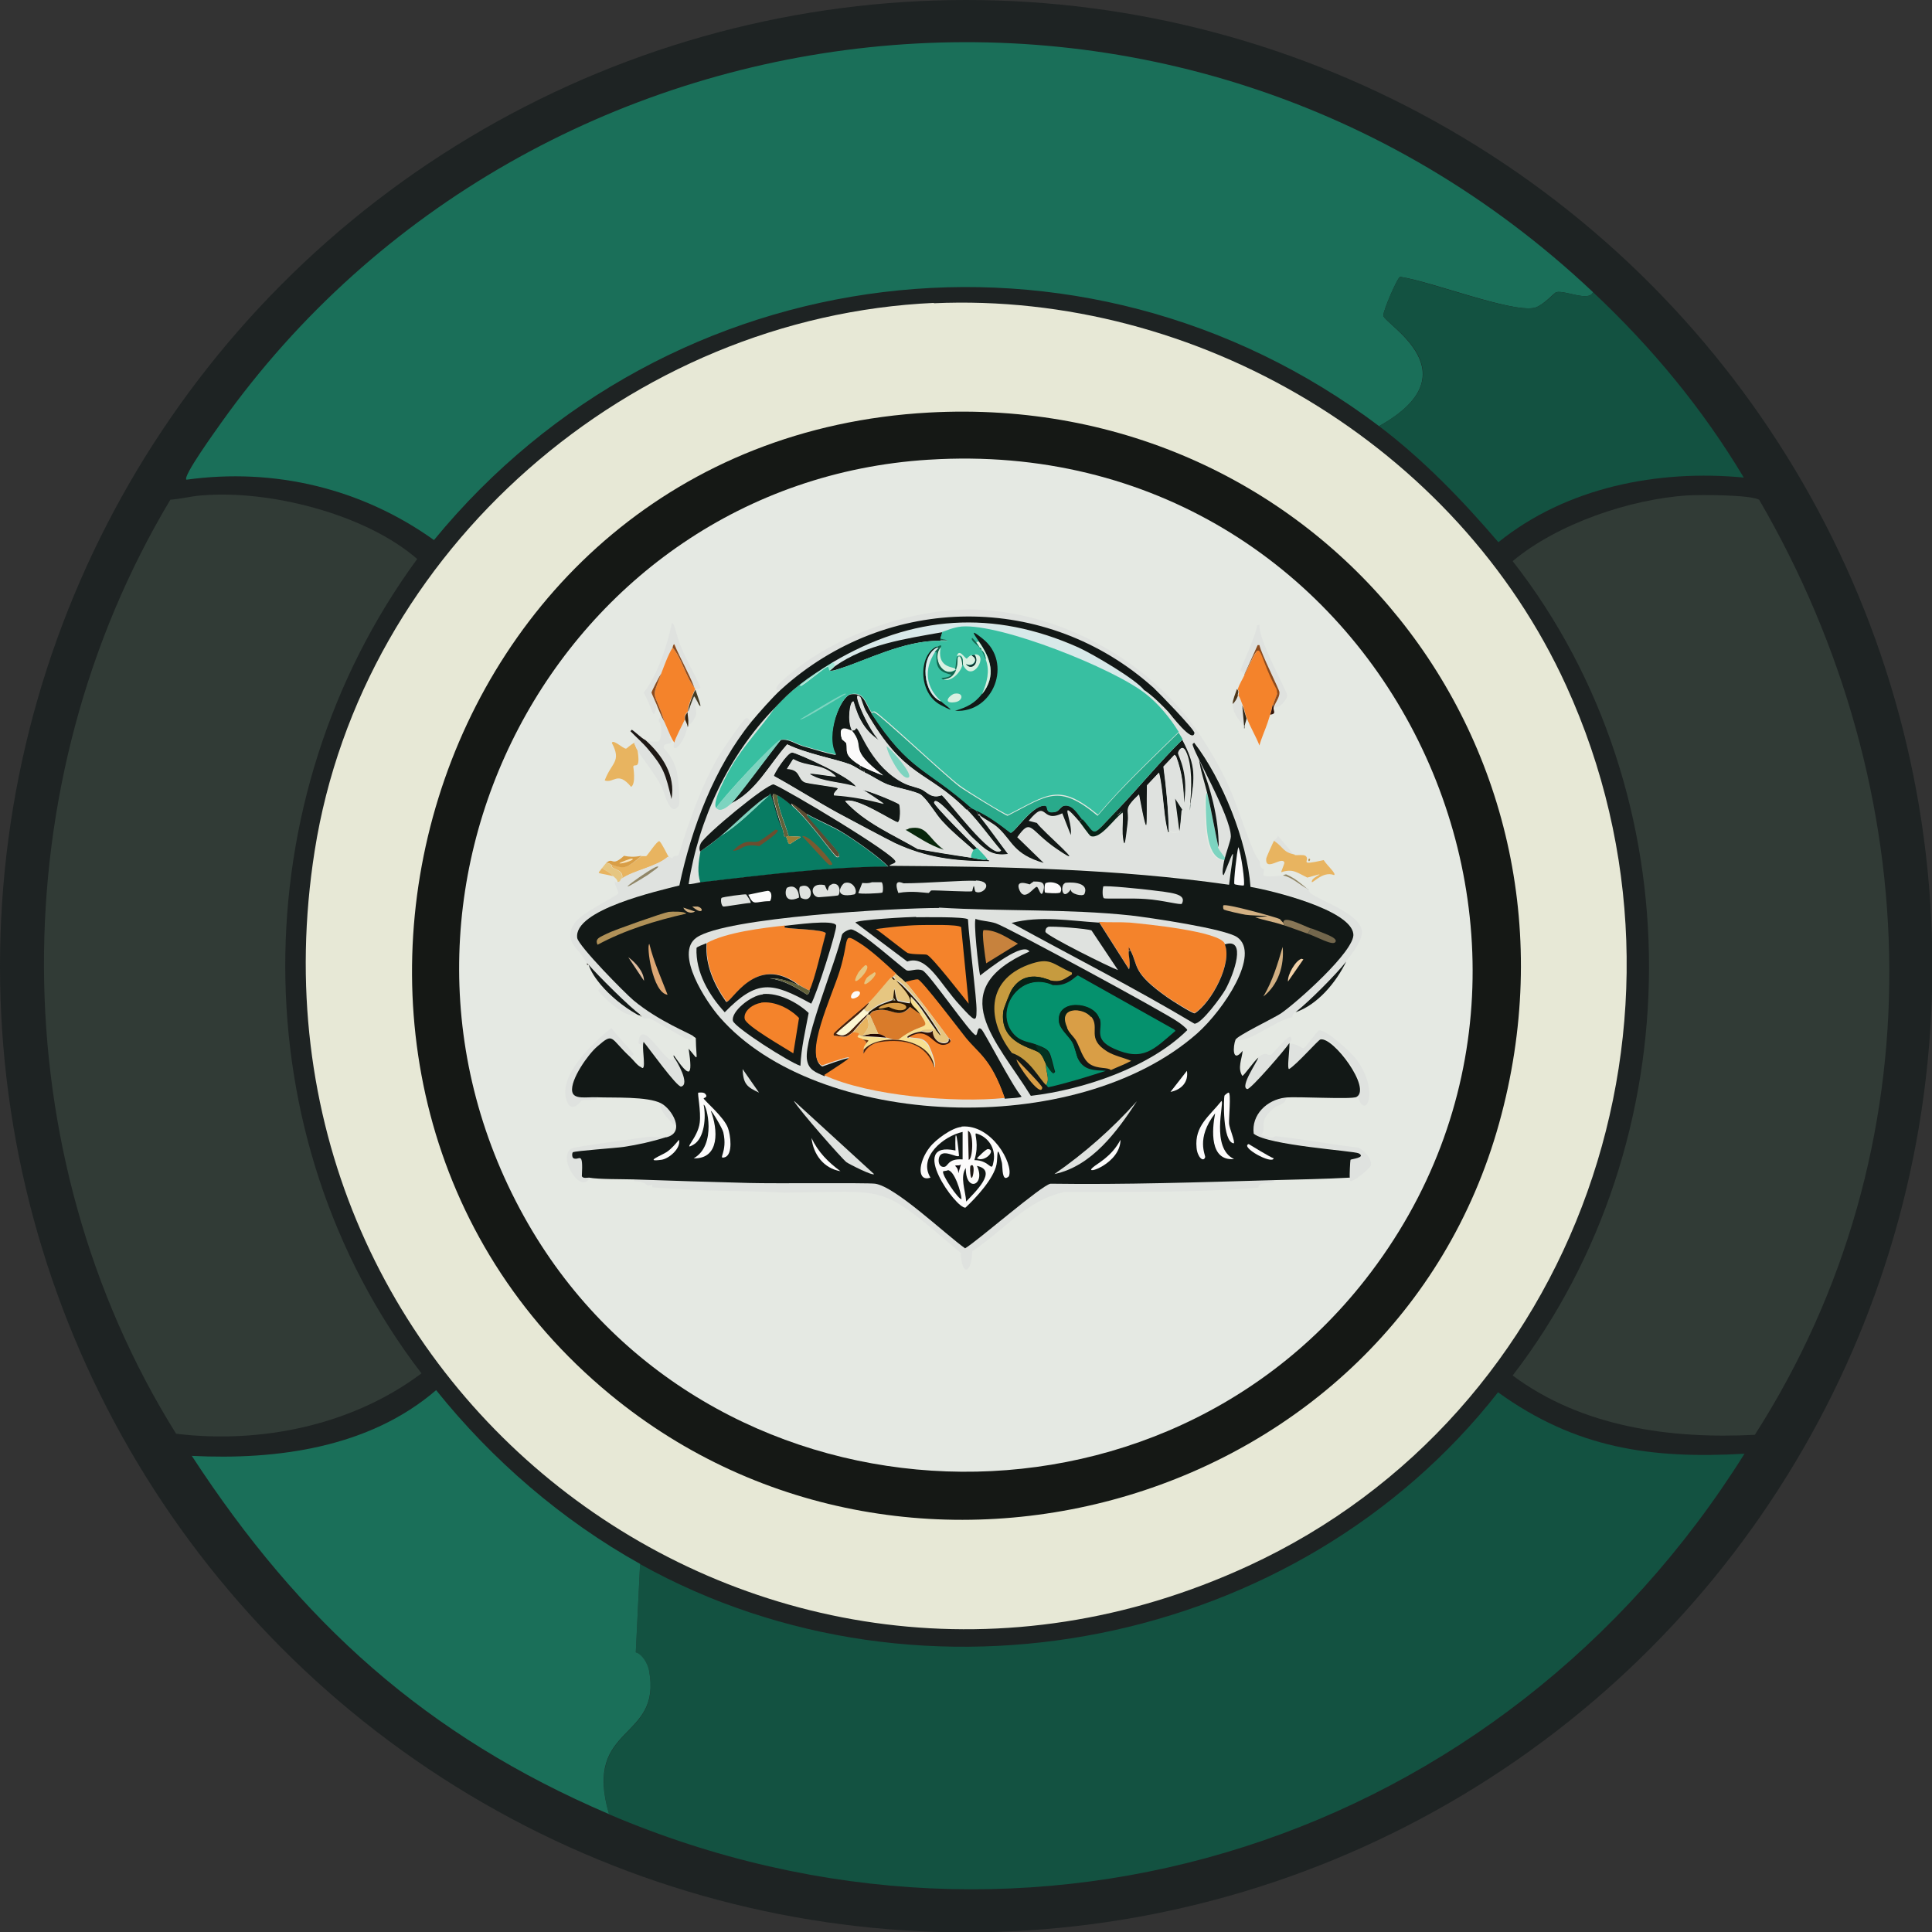 <?xml version="1.0" encoding="UTF-8"?>
<svg id="Layer_2" data-name="Layer 2" xmlns="http://www.w3.org/2000/svg" viewBox="0 0 54.09 54.09">
  <rect x="0" y="0" width="54.09" height="54.09" fill="#333333" stroke="none"/>
  <g id="Layer_1-2" data-name="Layer 1">
    <g>
      <circle cx="27.05" cy="27.05" r="27.05" fill="#1e2323" stroke-width="0"/>
      <g>
        <path d="M44.6,8.18c-.11.28-.78-.06-1.03,0-.04,0-.38.39-.62.44-.66.13-2.87-.74-3.75-.87-.08.02-.49.98-.47,1.09.05.25,2.53,1.61-.12,3.09-8.3-6.26-19.9-4.81-26.46,3.19-2.03-1.45-4.47-2.03-6.93-1.69-.12-.08.83-1.39.97-1.59C14.9-.41,33.03-2.73,44.6,8.18Z" fill="#1a6f59" stroke-width="0"/>
        <path d="M5.65,13.87c1.87-.16,4.57.51,6.03,1.78-4.92,6.71-4.97,16.17.12,22.8-1.93,1.45-4.49,1.98-6.87,1.69C.02,32.28.03,21.9,4.77,13.99c.29-.02.59-.1.87-.12Z" fill="#313b36" stroke-width="0"/>
        <path d="M47.25,13.87c.38-.02,1.73-.02,2,.12,4.74,8.14,5.02,18.15-.12,26.18-2.36.12-4.83-.21-6.78-1.66,5.06-6.58,5.12-16.25,0-22.8,1.25-1.05,3.3-1.74,4.9-1.84Z" fill="#313b36" stroke-width="0"/>
        <g>
          <path d="M17.05,50.79c-.73-2.54,1.51-2.03,1.12-4.03-.03-.16-.19-.45-.37-.5l.12-2.47c7.93,4.42,18.42,2.34,24.02-4.81,2.18,1.57,4.27,1.87,6.9,1.72-6.78,10.84-19.96,15.14-31.8,10.09Z" fill="#135241" stroke-width="0"/>
          <path d="M17.92,43.79l-.12,2.47c.19.05.34.34.37.5.38,2-1.86,1.49-1.12,4.03-5.12-2.19-8.64-5.37-11.68-10.03,2.39.12,4.97-.23,6.84-1.84,1.57,1.96,3.53,3.65,5.72,4.87Z" fill="#1a6f59" stroke-width="0"/>
        </g>
        <path d="M44.6,8.18c1.64,1.54,3.06,3.25,4.22,5.19-2.4-.23-4.96.27-6.87,1.81-1.01-1.18-2.1-2.31-3.34-3.25,2.66-1.49.18-2.84.12-3.09-.02-.11.39-1.07.47-1.09.87.14,3.08,1,3.75.87.24-.05.59-.43.62-.44.25-.06.92.28,1.03,0Z" fill="#135241" stroke-width="0"/>
        <g>
          <path d="M26.14,8.49c7.37-.33,14.64,3.98,17.71,10.71,4.2,9.2.34,20.38-8.9,24.64-13.6,6.28-28.51-4.99-26.14-20.02,1.33-8.43,8.85-14.96,17.34-15.34Z" fill="#e7e8d6" stroke-width="0"/>
          <g>
            <path d="M26.01,11.55c10.91-.6,18.89,9.37,15.96,19.9-2.97,10.68-16.43,14.57-24.89,7.59-10.5-8.66-5.29-26.71,8.93-27.49Z" fill="#151815" stroke-width="0"/>
            <path d="M26.01,12.87c12.56-.79,19.6,13.53,12.21,22.96-6.08,7.76-18.48,7.01-23.43-1.56-5.28-9.16.83-20.75,11.21-21.4Z" fill="#e5e9e3" stroke-width="0"/>
          </g>
          <g>
            <g>
              <path d="M17.75,20.79c.03.07.06.15.1.22.09.58-.09.35-.12.45,0,.03.08.48-.06.57-.38-.46-.48-.09-.74-.18.19-.51.48-.52.2-1.05.03-.12.32.17.4.16.01,0,.09-.08.23-.17Z" fill="#e8b460" stroke-width="0"/>
              <g>
                <path d="M18.61,20.23c.06.13.11.26.17.39-.12,0,.02.06.02.11.02.16-.23.03-.22.2,0,.04.27.24.37.68.03.14.11.87.05.95-.25.34-.38-.36-.49-.56-.19-.36-.52-.76-.66-.99-.04-.07-.07-.15-.1-.22.04-.03.01-.1.09-.1l.31.27c.45.54.49.71.66,1.4.12-.66-.26-1.23-.73-1.65.15.08.18.04.33.05.14-.01.12-.53.04-.55-.03-.13.06-.08.07-.18.03.07.07.13.1.2Z" fill="#dfe2df" stroke-width="0"/>
                <path d="M18.07,20.72c.47.42.85.99.73,1.65-.17-.7-.21-.87-.66-1.4-.15-.18-.33-.33-.49-.5l.04-.04c.12.08.26.23.38.29Z" fill="#1d1815" stroke-width="0"/>
              </g>
            </g>
            <g>
              <path d="M36.24,23.94c-.35-.08-.29-.19-.59-.39.03-.04.11-.07.13-.15l.45.54Z" fill="#dfe2df" stroke-width="0"/>
              <g>
                <path d="M36.24,23.94c.06.01.25-.02.31.02.16.13-.25.29.51.12.11.17.36.38.29.42-.34-.14-.67.33-.62.16.03-.13.54-.28-.13-.09-.29-.14-.4-.26-.73-.15-.01,0,.09-.24.09-.26-.04-.22-.54.27-.51-.12,0-.03.2-.48.22-.5.29.2.23.31.59.39Z" fill="#e8b460" stroke-width="0"/>
                <path d="M36.65,24.04s.05,0,.02.05c-.03.06-.06-.03-.02-.05Z" fill="#b09158" stroke-width="0"/>
              </g>
            </g>
            <g>
              <path d="M19.46,19.3s-.02-.03-.02-.05c-.16-.41-.39-.8-.56-1.21-.03-.03-.04.08-.05.09-.13.21-.23.5-.32.73-.05.07-.27.5-.27.53,0,.02.11.25.15.35-.12.49-.06.21-.37-.35.38-.46.67-1.35.79-1.94.07-.05.13.37.26.67.15.37.38.75.54,1.12-.02.09-.1.02-.15.06Z" fill="#dfe2df" stroke-width="0"/>
              <path d="M19.24,20.35c-.05.41-.45.84-.37.44.03-.12.23-.48.29-.64,0,.01.08.13.07.2Z" fill="#dfe2df" stroke-width="0"/>
              <path d="M19.54,19.67c-.15-.02-.03.18-.05.33,0,.04-.15.34-.22.26,0-.11-.02-.21-.02-.32,0,0,.01.01.02-.02.05-.14.1-.28.16-.42.02,0,.06.09.11.17Z" fill="#dfe2df" stroke-width="0"/>
              <g>
                <path d="M19.44,19.25s.02.03.02.05c-.02.02-.24.55-.2.61-.01.03-.02.02-.02.02-.02.05-.09.07-.07.22-.07.16-.27.52-.29.64-.04-.05-.07-.11-.1-.17-.06-.13-.11-.26-.17-.39-.3-.97-.4-.57-.1-1.37.09-.23.19-.52.32-.73.26.31.35.78.61,1.12Z" fill="#f4832b" stroke-width="0"/>
                <path d="M18.61,20.23c-.03-.07-.07-.13-.1-.2-.04-.1-.09-.2-.12-.29-.04-.1-.15-.33-.15-.35,0-.03.22-.46.27-.53-.3.8-.2.4.1,1.37Z" fill="#8c4b1e" stroke-width="0"/>
                <path d="M19.54,19.67c-.05-.08-.09-.18-.11-.17-.06.13-.11.28-.16.42-.04-.06.17-.59.2-.61.03.09.25.68.07.37Z" fill="#433b25" stroke-width="0"/>
                <path d="M19.27,20.25c0,.13-.02.09-.02.1,0-.07-.07-.19-.07-.2-.02-.15.06-.17.07-.22,0,.11.03.21.02.32Z" fill="#36230e" stroke-width="0"/>
                <path d="M19.44,19.25c-.26-.34-.35-.82-.61-1.12,0,0,.02-.11.05-.09.17.41.4.79.56,1.21Z" fill="#8c4b1e" stroke-width="0"/>
              </g>
            </g>
            <g>
              <path d="M35.66,19.79s0-.02,0-.02c.04-.13.16-.27.15-.4,0-.07-.52-1.07-.56-1.32h-.05l-.37.82c-.05-.08-.1-.08-.1-.09,0-.07.47-1.07.46-1.27l.07-.02c-.03.44.78,1.87.78,1.98,0,.11-.24.4-.39.33Z" fill="#dfe2df" stroke-width="0"/>
              <path d="M34.78,19.74l.05.56v.02c-.16-.17-.32-.37-.32-.61.07-.07.12-.15.15-.24.06.08.09.18.12.27Z" fill="#dfe2df" stroke-width="0"/>
              <path d="M34.85,20.38c-.03.06-.02-.04-.02-.05v-.02h.02s0,.05,0,.07Z" fill="#726f67" stroke-width="0"/>
              <g>
                <path d="M35.63,19.74c-.02.09-.05.18-.07.27-.02.07-.05.15-.07.22-.07.21-.17.42-.23.64-.1-.26-.25-.5-.35-.76-.05-.11-.07-.25-.12-.37-.04-.09-.06-.19-.12-.27.02-.07.03-.11-.02-.17.05-.15.13-.27.2-.42.56-1.15.3-.73.9.4l.02.12c-.04.11-.09.21-.12.33Z" fill="#f4832b" stroke-width="0"/>
                <path d="M35.66,19.77l-.02-.02c.03-.11.08-.22.12-.33l-.02-.12c-.61-1.13-.35-1.56-.9-.4v-.02l.37-.82h.05c.05.25.56,1.25.56,1.32.01.14-.11.28-.15.4Z" fill="#8c4b1e" stroke-width="0"/>
                <path d="M34.66,19.47c-.03.09-.08.18-.15.24,0-.11.08-.3.12-.42.06.06.04.1.02.17Z" fill="#4d361a" stroke-width="0"/>
                <path d="M35.66,19.77s0,.02,0,.02c-.03.11.1.19-.1.22.03-.08.05-.18.07-.27l.02.02Z" fill="#311308" stroke-width="0"/>
                <path d="M34.9,20.11c-.01.07-.04.13-.05.2h-.02l-.05-.56c.05.12.08.25.12.37Z" fill="#2f2516" stroke-width="0"/>
              </g>
            </g>
            <g>
              <path d="M18.71,23.99c-.33.28-.97.38-1.29.61.06-.3-.36-.24-.29-.39.4.13.44.07.83-.24.04,0,.11,0,.13,0,.04-.02.3-.43.37-.42.07.05.24.42.26.44Z" fill="#e8b460" stroke-width="0"/>
              <path d="M17.12,24.21c-.07.15.35.09.29.39-.07.05.01.07-.12.1,0-.08-.07-.12-.12-.17-.11-.11-.19-.15-.32-.22.02-.02.1-.13.12-.15.07,0,.14.05.15.05Z" fill="#e6c681" stroke-width="0"/>
              <path d="M17.17,24.53c-.51-.12-.44-.04-.32-.22.13.07.21.11.32.22Z" fill="#e8b460" stroke-width="0"/>
              <g>
                <path d="M17.95,23.97c-.39.32-.43.38-.83.24,0,0-.07-.06-.15-.05.21-.18.14.13.5-.2.15.03.28.04.48,0Z" fill="#d99e46" stroke-width="0"/>
                <path d="M17.67,24.04c.19,0-.24.16-.33.13.05-.04.31-.13.33-.13Z" fill="#f6e5c0" stroke-width="0"/>
              </g>
            </g>
            <g>
              <path d="M35.68,33.03c0,.18-.43,0-.45.22-1.8.15-3.61.11-5.42.12-1.08.23-1.7,1.08-2.59,1.66-.02.65-.3.7-.32.05-2.34-1.99-1.94-1.71-4.96-1.69-.97-.06-1.94-.03-2.91-.1-.15-.01-.72-.04-.76-.05-.02,0,0-.07-.02-.07-.2.06-.07,0-.27-.07-.14-.05-.26.02-.23-.1,1.08.04,2.16.07,3.24.1.71.02,3.27,0,3.52.02.56.07,1.97,1.42,2.52,1.81.39-.24,2.13-1.76,2.39-1.81,2.09.03,4.18-.03,6.26-.1Z" fill="#dfe2df" stroke-width="0"/>
              <path d="M17.8,28.39c-.22.21-1.05-.59-1.05-.67,0-.01.07-.03.07-.13.24.3.64.62.98.81Z" fill="#dfe2df" stroke-width="0"/>
              <g>
                <path d="M21.05,20.18c-1.04,1.29-1.69,2.99-2.03,4.6-.57.14-2.97.67-2.86,1.47.03.23,1.32,1.54,1.58,1.75.71.59,1.6.93,1.67,1-.07.05-.04.09-.06.1-.06.02-.09-.03-.15-.02l-.95-.54c-.18-.08-.17.04-.28-.07,0-.03-.03-.04-.05-.05-.25-.17-1.23-1.14-1.44-1.39,0-.02-.02-.05-.05-.05-.2-.45-.7-.6-.34-1.14.18-.28,1.2-.76,1.22-.83.02-.05-.13-.28-.09-.33,0,0,.02.03.06.02.13-.03.05-.05.12-.1.32-.23.97-.33,1.29-.61,0,0,.1,0,.13.05.03-.12.12-.04.18-.11.3-.95.62-1.9,1.12-2.76.08-.13.69-1.05.77-1.06.09-.02.07.09.13.07Z" fill="#dfe2df" stroke-width="0"/>
                <path d="M17.92,28.41v.02s-.05,0-.12-.05c-.34-.19-.73-.51-.98-.81-.14-.17-.27-.35-.34-.56.21.25,1.19,1.23,1.44,1.39Z" fill="#121816" stroke-width="0"/>
                <path d="M17.97,28.46c-.06,0-.05-.02-.05-.02v-.02s.05.02.05.05Z" fill="#726f67" stroke-width="0"/>
                <path d="M16.48,27.02s-.06.02-.05-.05c.03,0,.04.03.05.05Z" fill="#726f67" stroke-width="0"/>
                <path d="M18.4,24.26c.12-.02-.17.16-.27.24-1.33.83.11-.22.27-.24Z" fill="#908667" stroke-width="0"/>
              </g>
              <g>
                <path d="M32.04,19.33c.04.06.11.11.02.1-.9-.71-4.04-1.97-5.14-1.88-.25.02-.52.14-.55.15-1.01.18-2.14.35-3,.95.02-.11-.05-.05-.07-.1,2.24-1.32,4.51-1.48,6.9-.42.39.18,1.61.89,1.84,1.2Z" fill="#d8e9e9" stroke-width="0"/>
                <path d="M33.8,22.21c.13.54.27,1.39.32,1.51.03.08.14.22.2.29,0,.05-.02.06-.02.07-.53-.03-.52-.96-.54-1.4,0-.23-.02-.51.05-.48Z" fill="#7dd4c0" stroke-width="0"/>
                <path d="M23.98,22.04c-.33-.12-.83-.14-1.14-.27-.44-.19.05-.08.56-.02-.38-.39-.77-.25-1.2-.49l-.17.27c.39.02.29.27.49.37.11.05.89.13.93.17.03.03-.14.12-.1.2.47.03.94.12,1.39.24-.13-.1-.49-.34-.6-.39.15,0,1,.36,1.03.4.04.06.05.48-.04.5-.08.02-1.17-.73-1.47-.59.55.61,1.33.93,2.03,1.34.49.09.98.17,1.48.24.15.02.31.08.46.05.02.02.1.02.06.05-.96,0-1.76-.1-2.64-.51-.19-.09-1.33-.7-1.61-.85-.6-.33-1.18-.7-1.78-1.03-.02-.04.37-.66.51-.66.1,0,1.71.71,1.8.98Z" fill="#121816" stroke-width="0"/>
                <path d="M24.4,19.96c1.08,1.65,1.49,1.5,2.81,2.66l-.15.05c-1.11-1.12-1.73-.86-2.81-2.75-.08-.14-.14-.39-.16-.4-.28-.28.19.86.53,1.21-.41-.27-.59-.62-.72-1.09-.1-.03-.18.55-.04.81,0,0-.02,0-.02,0-.04,0-.41-.23-.27.23,0,.02.12.1.12.12.06.21-.11.32.39.62-.04.14.11.08.12.2-.12-.06-.28-.17-.4-.22-.4-.15-1.23-.3-1.76-.56-.51.57-.86,1.32-1.58,1.66.18-.16,1.12-1.46,1.39-1.78.21-.05.42.11.62.17.11.03.89.27.93.24-.32-.52.13-1.64.42-1.69.37-.05.38.21.57.51Z" fill="#121816" stroke-width="0"/>
                <path d="M27.06,22.67l.15-.05.1.05c.07.09.05.12.07.15,0,0,.07.04.07.05.27.34.52.69.78,1.04-.48.07-.67-.15-1-.46-.22-.2-1.04-1.24-1.07-.98-.01.09,1.05,1.13,1.2,1.28-.03.02-.09.04-.1.05-.29-.25-.6-.5-.85-.78-.22-.23-.37-.54-.61-.76-.17-.11-.69-.2-.94-.29-.23-.09-.43-.24-.65-.34,0-.11-.16-.06-.12-.2.13.08.48.22.64.28-1.04-.8-.46-.75-.88-1.26,0,0,.02,0,.02,0,.09,0,.05-.01.11-.07.12.01.35.94,1.2,1.47.26.16.4.16.61.24.17.07.29.29.59.17.16.12,1.43,1.84,1.65,1.55-.32-.37-.6-.78-.95-1.14Z" fill="#121816" stroke-width="0"/>
                <path d="M33.34,22.53l-.02-.02c.04-.41.07-1.1-.12-1.48-.11-.21-.2,0-.2.05,0,.08.33.6.15,1.48,0-.46-.05-.94-.22-1.38l-.04-.04-.31.33c.08.6.13,1.19.15,1.8,0,0,0,.13-.05-.06-.11-.45-.11-1.11-.23-1.58l-.33.35c-.02,1.03.06,1.8-.23.26-.44.43-.26.38-.31.79-.02.2-.09.99-.15.32-.01-.18.02-.49,0-.6-.03-.14-.23.3-.15-.07.62-.65,1.19-1.35,1.83-1.98.38.73.36,1.03.22,1.83Z" fill="#121816" stroke-width="0"/>
                <path d="M23.98,22.04c.05.02.12.05.17.07.11.05.47.3.6.39-.46-.13-.92-.22-1.39-.24-.04-.08.13-.17.1-.2-.04-.04-.82-.12-.93-.17-.2-.1-.09-.35-.49-.37l.17-.27c.43.24.82.1,1.2.49-.51-.06-1-.17-.56.02.31.13.81.15,1.14.27Z" fill="#dfe2df" stroke-width="0"/>
                <path d="M33.14,22.55c0,.17-.05.11-.05.12l-.2-.31.12.92c-.12.02-.18.02-.29-.02-.01-.6-.07-1.2-.15-1.8l.31-.33.04.04c.17.44.22.92.22,1.38Z" fill="#dfe2df" stroke-width="0"/>
                <path d="M33.09,22.67c0,.09-.05.58-.07.61l-.12-.92.2.31Z" fill="#121816" stroke-width="0"/>
                <g>
                  <path d="M35.93,24.5c.26.05.47.28.71.39,0,0-.03.04.06.12.21.19,1.38.56,1.43,1.06.02.25-.28.64-.44.84-.29.37-1.04,1.12-1.42,1.42-.07.05-.07.05-.09.15-.46.07-1.32.8-1.58.61.04-.11,1.06-.6,1.26-.73.42-.28,2.09-1.76,2.04-2.23-.08-.68-2.3-1.22-2.88-1.32-.09-1.28-.78-3.02-1.58-4.04-.01.01-.04.03-.04.04-.03.14,1.08,2.01,1.07,2.59,0,.1-.14.47-.17.62-.06-.08-.16-.21-.2-.29,0-.85-.23-1.69-.55-2.47.04.31.16.64.23.95-.07-.03-.06.24-.05.48.01.45,0,1.37.54,1.4,0,.05-.08.39-.01.39.37-.92.26-.72.15.27-3.14-.45-6.37-.5-9.51-.53.03-.05.17-.07.17-.12,0-.2-3-1.99-3.41-2.16-.2,0-1.92,1.41-2.04,1.65-.08.14-.02.22-.02.23-.05.29-.1.6,0,.88-.06,0-.3.07-.33.05.28-1.82,1.12-3.6,2.41-4.93-.38.55-.86,1.04-1.2,1.62-.12.2-.57,1.02-.44,1.18.11.14.31-.03.42-.12.71-.34,1.07-1.09,1.58-1.66.53.26,1.36.41,1.76.56.12.05.28.16.4.22.22.1.42.25.65.34.25.1.77.18.94.29-.21-.02-.05.18.17.45.12.15.39.5.44.31.26.28.57.53.85.78-.02.02-.09.17-.07.22-.49-.08-.99-.16-1.48-.24-.7-.41-1.47-.73-2.03-1.34.29-.14,1.39.6,1.47.59.08-.02.07-.44.04-.5-.03-.05-.87-.4-1.03-.4-.05-.02-.12-.05-.17-.07-.08-.26-1.69-.98-1.8-.98-.14,0-.53.62-.51.66.6.33,1.18.7,1.78,1.03.28.15,1.42.76,1.61.85.87.41,1.68.51,2.64.51.04-.03-.04-.03-.06-.05-.09-.12-.19-.21-.29-.32-.15-.15-1.21-1.2-1.2-1.28.04-.27.86.77,1.07.98.33.31.52.54,1,.46-.26-.34-.51-.7-.78-1.04v-.02c.16.12.35.2.5.34.4.37.42.73,1.27.98l-.74-.72c.4-.56.33-.2,1.11.33.98.67-.42-.51-.56-.73l-.23-.06c.54-.64.32.09.94-.21l.24.61c.05-.45-.37-1.08.23-.39.06.07.29.4.33.42.28.09.66-.51.89-.66.02.11-.01.42,0,.6.06.67.12-.12.15-.32.05-.42-.14-.36.31-.79.29,1.54.21.77.23-.26l.33-.35c.12.46.13,1.13.23,1.58.05.19.04.06.05.06.11.05.17.04.29.02.03-.03.06-.52.07-.61,0,0,.05.05.05-.12.18-.87-.14-1.4-.15-1.48,0-.05.09-.25.2-.05.19.37.16,1.07.12,1.48-.02.2-.02.27.02.02.14-.81.16-1.1-.22-1.83-.04-.07-.08-.13-.12-.2-.24-.39-.57-.79-.93-1.07.09,0,.02-.04-.02-.1.24.17.45.39.66.6.06.06.7.89.73.59,0-.08-.99-1.13-1.14-1.26-3-2.7-7.46-2.66-10.44.05-.33.03.18-.38.48-.61,1.33-1.03,3.45-1.73,5.13-1.64,2.48.14,4.94,1.58,6.26,3.68.87,1.37.9,1.9,1.39,3.08.05.13.16.27.17.29.02.05-.03.16.12.22l-.02.17c.18.06.37,0,.54.01Z" fill="#dfe2df" stroke-width="0"/>
                  <g>
                    <path d="M36.63,24.9c-.24-.12-.45-.34-.71-.39,0,0,.08-.05.11-.02.23.1.41.26.6.42Z" fill="#908667" stroke-width="0"/>
                    <g>
                      <path d="M30.31,22.94l-.1.05c-.6-.69-.18-.05-.23.39l-.24-.61c-.62.3-.4-.44-.94.21l.23.06c.14.22,1.54,1.4.56.73-.78-.53-.71-.89-1.11-.33l.74.72c-.85-.25-.87-.61-1.27-.98-.15-.14-.34-.22-.5-.34,0,0-.04-.1-.07-.02-.02-.03,0-.06-.07-.15.36.16.68.4.99.64.11,0,.59-.76.95-.76.14,0-.03.25.32.17.08-.02.14-.16.24-.17.25-.03.37.24.5.39Z" fill="#121816" stroke-width="0"/>
                      <path d="M34.12,23.72c-.05-.13-.19-.98-.32-1.51-.08-.32-.19-.64-.23-.95.32.78.55,1.62.55,2.47Z" fill="#121816" stroke-width="0"/>
                      <path d="M25.46,23.19c.5-.09.49.24.96.6-.39-.12-.73-.36-1.07-.56.06,0,.1-.04.11-.04Z" fill="#07260b" stroke-width="0"/>
                      <path d="M25.79,22.26c.24.22.39.52.61.76-.05.2-.32-.16-.44-.31-.22-.27-.38-.48-.17-.45Z" fill="#dfe2df" stroke-width="0"/>
                      <path d="M27.65,24.06c-.15.03-.31-.03-.46-.05-.02-.05.05-.2.07-.22,0,0,.07-.03.1-.05.1.11.2.2.29.32Z" fill="#38bfa1" stroke-width="0"/>
                      <path d="M33.34,22.53c-.04.25-.04.17-.02-.02l.02.02Z" fill="#8e9c98" stroke-width="0"/>
                    </g>
                  </g>
                </g>
                <path d="M27.45,22.84v.02s-.07-.04-.07-.05c.03-.07.07.02.07.02Z" fill="#888988" stroke-width="0"/>
                <g>
                  <path d="M23.37,18.64s-.08.1-.15.12c-.04-.02-.02-.09-.06-.1-.05,0-.69.53-.76.54-.02,0-.01-.03-.01-.05.29-.23.59-.43.9-.61.02.05.09-.01.07.1Z" fill="#9de7d5" stroke-width="0"/>
                  <path d="M32.99,20.5c.04.07.08.12.12.2-.64.63-1.21,1.33-1.83,1.98-.78.81-.57.71-.98.27-.13-.15-.26-.42-.5-.39-.1.01-.16.15-.24.17-.35.08-.18-.17-.32-.17-.37,0-.84.76-.95.76-.31-.24-.63-.48-.99-.64l-.1-.05c-1.32-1.16-1.73-1.02-2.81-2.66.03-.01.05-.04.09-.02.15.05,2,1.79,2.39,2.08.15.11,1.27.8,1.34.81,1.12-.57,1.42-.91,2.52,0,.7-.83,1.49-1.56,2.26-2.32Z" fill="#29aa8b" stroke-width="0"/>
                  <path d="M21.86,20.72c-.27.33-1.21,1.62-1.39,1.78-.11.09-.3.26-.42.12.18-.28,1.65-1.87,1.81-1.91Z" fill="#7dd4c0" stroke-width="0"/>
                  <path d="M31.43,22.75c-.23.15-.61.75-.89.66-.04-.01-.27-.35-.33-.42l.1-.05c.41.45.2.54.98-.27-.08.38.12-.06.15.07Z" fill="#082116" stroke-width="0"/>
                  <path d="M26.38,17.69c0,.06-.04.14-.05.2,0,.02,0,.03,0,.05-1.01-.02-2.12.57-2.82.78-.06.02-.23.08-.28.05.06-.02.13-.11.15-.12.86-.61,1.99-.77,3-.95Z" fill="#121816" stroke-width="0"/>
                  <g>
                    <path d="M32.07,19.42c.36.28.69.68.93,1.07-.77.76-1.56,1.49-2.26,2.32-1.1-.91-1.39-.57-2.52,0-.08,0-1.2-.7-1.34-.81-.39-.28-2.24-2.03-2.39-2.08-.04-.01-.06.01-.09.02-.19-.3-.21-.57-.57-.51-.29.04-.73,1.16-.42,1.69-.04.02-.81-.21-.93-.24-.2-.06-.41-.22-.62-.17-.16.04-1.63,1.62-1.81,1.91-.13-.16.32-.98.44-1.18.34-.58.82-1.07,1.2-1.62.27-.29.39-.41.71-.66,0,.02,0,.05.01.05.07,0,.71-.55.76-.54.04,0,.02.07.06.1.05.04.22-.03.28-.05.7-.22,1.81-.8,2.82-.78.26,0,.26.01,0-.05,0-.06.04-.13.05-.2.03,0,.3-.13.55-.15,1.1-.08,4.24,1.17,5.14,1.88Z" fill="#38bfa1" stroke-width="0"/>
                    <g>
                      <path d="M23.65,19.42s.03,0,.04.01c-.11.04-1.27.78-1.29.71.18-.11,1.17-.72,1.26-.72Z" fill="#7dd4c0" stroke-width="0"/>
                      <g>
                        <path d="M27.5,19.42c.4-.51.24-.99-.1-1.47-.17-.25-.23-.34.11-.07.85.67.31,2.09-.77,2.02.33-.1.54-.2.76-.48Z" fill="#121816" stroke-width="0"/>
                        <path d="M27.21,18.35c.22.11,0,.35-.17.23.17.23.4-.06.24-.26.43-.03-.06.85-.32.29-.01-.03.04-.34-.17-.24.06-.24.23.08.28.07,0,0,.05-.07.13-.1Z" fill="#d9f0e1" stroke-width="0"/>
                        <path d="M26.23,18.11v.02c-.49.27-.39,1.31.12,1.51.13.12.52.38-.01.1-.65-.34-.62-1.42-.11-1.64Z" fill="#121816" stroke-width="0"/>
                        <path d="M26.18,18.25c-.32.5-.27.98.17,1.39-.51-.2-.61-1.25-.12-1.51.12-.04,0,.05-.05.12Z" fill="#d8e9e9" stroke-width="0"/>
                        <path d="M27.5,19.42c.13-.31.22-.63.1-.95-.01-.19-.11-.26-.12-.27.01-.06-.05-.07-.05-.07-.03-.05-.06-.1-.1-.15l.07-.02c.34.48.5.96.1,1.47Z" fill="#d9f0e1" stroke-width="0"/>
                        <path d="M26.74,18.72s.03,0,.02.02c-.36.27-.69-.33-.42-.64-.12.56.29.57.39.61Z" fill="#d9f0e1" stroke-width="0"/>
                        <path d="M26.94,18.62c-.03.19-.33.51-.54.39.19,0,.3-.09.37-.27.08-.22,0-.36.09-.37.07,0,.09.19.09.24Z" fill="#d9f0e1" stroke-width="0"/>
                        <path d="M26.73,19.42c.26-.04.24.21,0,.24-.37.05-.13-.22,0-.24Z" fill="#d9f0e1" stroke-width="0"/>
                        <path d="M26.35,18.11c-.28.3.05.9.42.64-.07.18-.18.26-.37.27-.14-.08.13,0,.24-.13-.4-.09-.44-.24-.42-.64h-.05c.05-.06.17-.15.05-.11v-.02s.09-.06.13-.05v.05Z" fill="#13644e" stroke-width="0"/>
                        <path d="M26.96,18.62h-.02c0-.05-.02-.25-.09-.24-.09,0,0,.14-.09.37,0-.03-.02-.02-.02-.02.03-.12.02-.22.05-.34.21-.09.16.21.17.24Z" fill="#13644e" stroke-width="0"/>
                        <path d="M27.28,18.33c.16.2-.07.48-.24.26.18.12.39-.12.17-.23,0,0-.02-.02.07-.02Z" fill="#0f2c2a" stroke-width="0"/>
                        <path d="M27.33,17.98s.06.1.1.15c-.02-.03-.29-.22-.21-.27.04.03.07.08.11.12Z" fill="#13644e" stroke-width="0"/>
                        <path d="M26.33,17.93s0-.03,0-.05c.26.06.26.05,0,.05Z" fill="#13644e" stroke-width="0"/>
                        <path d="M27.6,18.47l-.12-.27s.11.08.12.27Z" fill="#087c63" stroke-width="0"/>
                        <path d="M27.47,18.2s-.04-.05-.05-.07c0,0,.06.01.05.07Z" fill="#13644e" stroke-width="0"/>
                      </g>
                    </g>
                  </g>
                </g>
                <g>
                  <path d="M21.91,23.21c.02.05.03.16.05.21,0,.02.05,0,.05.01.05.09.04.2.11.2.35-.25.45-.19-.04-.22-.1-.38-.3-.75-.32-1.15.14.06.33.22.44.32.5.44,1.14,1.39,1.23,1.42.02,0,.05,0,.06-.01,0-.02,0-.05,0-.07,0-.07-.85-.97-.9-1.07,0-.02,0-.04.02-.04.28.16.67.32.99.51.34.21,1,.67,1.27.95-1.77.01-3.51.24-5.26.44-.1-.28-.05-.59,0-.88.19-.12.39-.27.56-.42.51-.31.92-.75,1.37-1.15,0,0,.02-.05.04-.05.12.33.18.68.33,1Z" fill="#087c63" stroke-width="0"/>
                  <g>
                    <path d="M22.61,22.79s-.03.02-.02.04c.06.1.89,1.01.9,1.07,0,.02,0,.05,0,.07-.01.02-.04.02-.06.01-.09-.03-.74-.98-1.23-1.42-.16-.25.31.16.42.22Z" fill="#5c4c32" stroke-width="0"/>
                    <path d="M21.76,22.26c.02.4.21.77.32,1.15-.04,0-.05.02-.07.02,0,0-.04.01-.05-.01-.02-.05-.03-.16-.05-.21-.04-.11-.27-.87-.27-.92,0-.14.11-.04.12-.04Z" fill="#62613a" stroke-width="0"/>
                    <path d="M21.54,22.26c-.44.39-.86.83-1.37,1.15.31-.26,1.06-1.01,1.37-1.15Z" fill="#7dd4c0" stroke-width="0"/>
                    <path d="M21.72,23.23c.25,0-.43.42-.46.46-.5-.09-.48.13-.74.13.36-.37.52-.21.7-.26.1-.02.48-.34.51-.34Z" fill="#6c4d2f" stroke-width="0"/>
                    <path d="M22.46,23.41c.2-.06.88.75.84.79-.01.02-.07.02-.09.01-.05-.02-.66-.71-.76-.81Z" fill="#795a30" stroke-width="0"/>
                    <path d="M22.08,23.41c.48.03.39-.03.04.22-.07,0-.06-.1-.11-.2.03,0,.03-.03.07-.02Z" fill="#987f37" stroke-width="0"/>
                  </g>
                </g>
                <path d="M23.84,20.45c.42.51-.16.46.88,1.26-.16-.06-.51-.2-.64-.28-.5-.31-.33-.41-.39-.62,0-.02-.12-.1-.12-.12-.14-.46.23-.23.27-.23Z" fill="#fcfbfb" stroke-width="0"/>
                <g>
                  <path d="M27.06,22.67c.35.35.63.76.95,1.14-.22.29-1.49-1.43-1.65-1.55-.3.12-.41-.1-.59-.17-.21-.08-.35-.08-.61-.24-.84-.52-1.08-1.46-1.2-1.47-.06.06-.02.07-.11.07-.14-.25-.06-.84.04-.81.13.46.31.81.72,1.09-.33-.35-.81-1.49-.53-1.21.02.02.08.26.16.4,1.08,1.89,1.7,1.63,2.81,2.75Z" fill="#dfe2df" stroke-width="0"/>
                  <path d="M24.82,20.89c.12.07.78.82.61.88-.2.07-.59-.68-.61-.88Z" fill="#7dd4c0" stroke-width="0"/>
                </g>
              </g>
              <g>
                <path d="M36,30.71c.03.2-.24.24-.31.29-.52.43-.19.55-.38.77.34.15.38.03.4.04.77.08,1.55.23,2.32.32.17.08.39.32.35.5-.01.06-.53.52-.59.42,0-.03,0-.06,0-.09,0-.05.01-.48.02-.5.01-.03.45-.06.23-.18-.13-.07-2.55-.22-2.94-.55-.07-.54.37-.95.88-1.01Z" fill="#dfe2df" stroke-width="0"/>
                <path d="M38,30.68c.42-.25-.66-1.69-1.01-1.61-.06.01-.67.71-.88.83-.06,0,0-.47.01-.68.22,0,.31.14.38.12.04,0,.34-.42.42-.49.19-.05.9.61,1.04.79.7.93.25,1.76.05,1.04Z" fill="#dfe2df" stroke-width="0"/>
                <path d="M17.66,29.58c-.56-.53-.44-.7-.92-.29-.25.21-.76.93-.7,1.26.05.23.41.15.68.16.05.13-.33.06-.43.1-.03.01-.29.41-.43-.01-.23-.7.75-1.62,1.26-2.02.05.11.63.7.62.74,0,.02-.08.05-.1.06Z" fill="#dfe2df" stroke-width="0"/>
                <path d="M18.66,31.83c-.38.12-.79.21-1.18.27-.2.03-1.36.11-1.42.15-.02.02-.03.15.02.17.17.07.27-.24.23.5.03.06.14.03.2.04-.22.53-.94-.57-.5-.81.1-.05,1.85-.28,2.12-.32.17-.02.36.03.53,0Z" fill="#dfe2df" stroke-width="0"/>
                <path d="M18.88,29.58c.09.11.47.78.21.83-.12.03-.92-1.09-1.05-1.25-.06.13.06.68-.02.73-.04,0-.03-.02-.04-.02.11-.75-.08-.62-.1-.65,0-.01-.02-.23.11-.26.25-.04.81,1.05.89.61Z" fill="#dfe2df" stroke-width="0"/>
                <path d="M36.12,29.17c-.11.17-1.1,1.31-1.18,1.29-.22-.05.27-.77.31-.88.22-.15.22-.02.33-.05.04,0,.4-.47.54-.51.08.07.01.13.01.15Z" fill="#dfe2df" stroke-width="0"/>
                <path d="M36.27,28.34c.38-.3,1.13-1.05,1.42-1.42-.28.58-.8,1.21-1.42,1.42Z" fill="#121816" stroke-width="0"/>
                <path d="M18.68,31.83c0-.08.22-.09.24-.18.02-.07-.04-.28-.06-.16-.13-.13-.51-.54-.33-.61.29.15.7.81.15.95Z" fill="#dfe2df" stroke-width="0"/>
                <g>
                  <path d="M32.04,19.33c-.23-.31-1.45-1.02-1.84-1.2-2.39-1.07-4.66-.91-6.9.42-.31.19-.62.39-.9.61-.32.25-.43.37-.71.66-1.29,1.33-2.13,3.11-2.41,4.93.03.02.27-.04.33-.05,1.75-.2,3.5-.43,5.26-.44-.27-.28-.93-.74-1.27-.95-.32-.2-.71-.35-.99-.51-.1-.06-.58-.47-.42-.22-.11-.1-.3-.26-.44-.32-.01,0-.12-.1-.12.04,0,.05.23.81.27.92-.15-.32-.21-.68-.33-1-.02,0-.03.05-.04.05-.3.13-1.05.89-1.37,1.15-.18.15-.37.29-.56.42,0-.01-.05-.09.02-.23.12-.24,1.84-1.66,2.04-1.65.41.17,3.4,1.96,3.41,2.16,0,.06-.15.07-.17.12,3.15.02,6.37.08,9.51.53.12-.99.22-1.19-.15-.27-.07,0,0-.34.01-.39,0-.01.01-.03.02-.07.03-.15.17-.52.17-.62,0-.58-1.1-2.45-1.07-2.59,0,0,.03-.02.04-.04.79,1.02,1.49,2.76,1.58,4.04.59.1,2.81.64,2.88,1.32.05.47-1.62,1.95-2.04,2.23-.2.13-1.22.62-1.26.73-.07.18-.1.68.2.31-.02.23-.15.48-.01.7.04.01.34-.43.45-.51-.03.11-.53.83-.31.88.09.02,1.08-1.13,1.18-1.29,0,.02,0,.03,0,.05,0,.21-.07.68-.01.68.21-.12.82-.82.88-.83.36-.07,1.43,1.37,1.01,1.61-.14.08-1.68-.02-2,.02-.51.06-.95.48-.88,1.01.4.33,2.81.48,2.94.55.22.12-.22.16-.23.18-.01.02-.03.45-.02.5-.71.04-1.42.05-2.12.07-2.09.06-4.18.13-6.26.1-.26.05-2,1.57-2.39,1.81-.55-.39-1.95-1.73-2.52-1.81-.25-.03-2.8,0-3.52-.02-1.08-.03-2.16-.06-3.24-.1-.34-.01-.99,0-1.25-.05-.05,0-.17.03-.2-.04.04-.74-.07-.43-.23-.5-.05-.02-.05-.15-.02-.17.06-.04,1.22-.12,1.42-.15.4-.06.8-.15,1.18-.27,0,0,.02,0,.02,0,.55-.14.14-.8-.15-.95-.38-.2-1.34-.15-1.81-.17-.28-.01-.64.07-.68-.16-.06-.33.45-1.05.7-1.26.47-.41.35-.24.92.29.08.07.22.27.32.29,0,0,0,.03.04.02.08-.05-.04-.61.02-.73.13.15.93,1.27,1.05,1.25.26-.06-.12-.72-.21-.83v-.05c.45.65.54.63.42-.18.31.36.21.36.2-.29,0-.02-.06-.04-.07-.06-.07-.07-.96-.41-1.67-1-.25-.21-1.54-1.52-1.58-1.75-.11-.79,2.28-1.32,2.86-1.47.34-1.61.98-3.31,2.03-4.6.2-.24.58-.67.81-.88,2.98-2.71,7.45-2.74,10.44-.05.14.13,1.15,1.17,1.14,1.26-.04.31-.67-.52-.73-.59-.2-.21-.42-.43-.66-.6Z" fill="#121816" stroke-width="0"/>
                  <g>
                    <path d="M34.67,23.72c.07.13.2,1.03.15,1.07-.02.01-.25-.02-.26-.04-.03-.04.07-.91.11-1.04Z" fill="#fcfbfb" stroke-width="0"/>
                    <g>
                      <path d="M19.57,30.59s.14-.02.18.04c.08.09-.05.11-.05.12,0,.05.57.52.68.83.07.18.15.75-.09.82-.21.06.09-.14-.04-.7-.02-.1-.32-.61-.35-.6.2.51.26,1.35-.48,1.33.66-.37.36-1.52.28-1.5.07.33.03.94-.29,1.12-.32.18.13-.19.18-.62.04-.32-.07-.82-.04-.84Z" fill="#fcfbfb" stroke-width="0"/>
                      <path d="M27.32,24.65c.53.02.22.41,0,.32-.06-.03-.03-.34-.1-.02-.05.03-.98-.03-1.15-.02-.01,0-.06.07-.07.07-.11,0-.46-.07-.85,0-.16-.44.12-.27.15-.27.62,0,1.67-.09,2.03-.07Z" fill="#dfe2df" stroke-width="0"/>
                      <path d="M30.88,24.82c.05-.04,1.19.08,1.34.1.53.07,1.02.09.87.38-.02.05-.54-.1-1.01-.13-.37-.03-1.12,0-1.17-.02-.06-.03-.04-.31-.02-.32Z" fill="#dfe2df" stroke-width="0"/>
                      <path d="M22.24,30.83l2.23,2.04c-.03.06-.68-.27-.77-.33-.12-.09-1.3-1.43-1.47-1.71Z" fill="#dfe2df" stroke-width="0"/>
                      <path d="M31.83,30.83c-.55.84-1.26,1.82-2.31,2.04.85-.59,1.62-1.27,2.31-2.04Z" fill="#dfe2df" stroke-width="0"/>
                      <path d="M23.29,24.75c.26-.06.24.29.17.32-.02.01-.51.05-.54.05-.22-.01-.28-.43.17-.34.15.34.02.02.2-.02Z" fill="#dfe2df" stroke-width="0"/>
                      <path d="M24.41,24.7c.06,0,.26,0,.27,0,.05.02.05.28.02.29-.03.02-.66.05-.67.01l.11-.28c.2.02.26-.02.27-.02Z" fill="#dfe2df" stroke-width="0"/>
                      <path d="M18.18,26.43c.12.49.33.95.51,1.42-.43-.05-.6-1.41-.51-1.42Z" fill="#dda774" stroke-width="0"/>
                      <g>
                        <path d="M34.2,30.83c.08.04-.31,1.31.35,1.62-.69.06-.62-.82-.53-1.28-.55.71-.26,1.17-.28,1.23-.05.15-.22-.01-.24-.27-.06-.61.36-.88.7-1.31Z" fill="#fcfbfb" stroke-width="0"/>
                        <path d="M34.4,30.59c.07.02,0,.73.01.87.01.13.18.52.13.55-.32-.04-.28-1.26-.26-1.33,0-.02.1-.09.11-.09Z" fill="#fcfbfb" stroke-width="0"/>
                      </g>
                      <path d="M28.93,24.68c.2,0,.35,0,.28.26-.06.24-.13-.1-.18-.11-.07-.02-.33.42-.48.11-.16-.35.26-.18.28-.18,0,0,.08-.07.1-.07Z" fill="#dfe2df" stroke-width="0"/>
                      <path d="M29.81,24.72c.06-.02.71-.06.55.31-.04.08-.4,0-.38-.13-.25.36-.3-.12-.17-.17Z" fill="#dfe2df" stroke-width="0"/>
                      <g>
                        <path d="M20.89,25.04s.16.22.12.24c-.11,0-.72.11-.76.1-.06-.02-.08-.2-.05-.24.02-.03.65-.11.68-.1Z" fill="#dfe2df" stroke-width="0"/>
                        <path d="M21.5,24.94c.15.02.09.28.05.29-.42,0-.44.16-.6-.18.08-.02.52-.11.55-.11Z" fill="#fcfbfb" stroke-width="0"/>
                      </g>
                      <path d="M35.91,26.51c.05.52-.12,1.06-.54,1.39.26-.44.4-.91.54-1.39Z" fill="#d2b083" stroke-width="0"/>
                      <g>
                        <path d="M35.93,25.85s.04.05,0,.05c-.26-.09-.53-.13-.79-.22.78-.05,0-.03-.27-.07-.07-.01-.59-.12-.61-.15-.02-.02-.02-.1-.01-.11.05-.07,1.51.34,1.58.38,0,0,.06.07.11.12Z" fill="#d2b083" stroke-width="0"/>
                        <g>
                          <path d="M36.71,25.99l-.1.15c-.23-.08-.46-.17-.68-.24.04,0,0-.04,0-.05-.03-.23.42,0,.78.15Z" fill="#887656" stroke-width="0"/>
                          <path d="M36.61,26.14l.1-.15c.35.14.75.26.68.38-.07.12-.49-.13-.78-.23Z" fill="#72664c" stroke-width="0"/>
                        </g>
                      </g>
                      <path d="M31.37,31.91c0,.67-1.04,1.01-.78.78.13-.12.53-.3.78-.78Z" fill="#fcfbfb" stroke-width="0"/>
                      <path d="M23.65,24.72c.26-.07.38.27.27.32-.63.13-.36-.29-.27-.32Z" fill="#dfe2df" stroke-width="0"/>
                      <path d="M29.29,24.72c.14-.06.51.02.4.26-.02.05-.41.02-.43.01-.02-.01-.03-.24.02-.27Z" fill="#fcfbfb" stroke-width="0"/>
                      <path d="M22.72,31.86c.18.39.47.68.81.93-.47-.08-.76-.47-.81-.93Z" fill="#fcfbfb" stroke-width="0"/>
                      <path d="M19.01,31.91c.06.24-.28.53-.49.56-.51.07,0-.12.15-.22.13-.09.24-.22.34-.34Z" fill="#fcfbfb" stroke-width="0"/>
                      <path d="M22.04,24.85c.22-.1.33.08.33.28-.46.21-.39-.25-.33-.28Z" fill="#dfe2df" stroke-width="0"/>
                      <path d="M34.96,32.03s.6.37.7.4c-.05.18-.95-.32-.7-.4Z" fill="#fcfbfb" stroke-width="0"/>
                      <path d="M22.41,24.82c.37-.15.4.51.02.32-.03-.01-.09-.29-.02-.32Z" fill="#dfe2df" stroke-width="0"/>
                      <path d="M20.79,29.93l.46.66c-.35-.16-.44-.25-.46-.66Z" fill="#dfe2df" stroke-width="0"/>
                      <path d="M33.23,29.98c.05.32-.16.53-.46.59l.46-.59Z" fill="#fcfbfb" stroke-width="0"/>
                      <path d="M17.59,26.8c.2.14.44.41.44.66l-.44-.66Z" fill="#debd9f" stroke-width="0"/>
                      <path d="M36.45,26.85s.03,0,.04.01l-.43.62c-.02-.19.22-.61.39-.64Z" fill="#f2d1a8" stroke-width="0"/>
                      <g>
                        <path d="M18.72,25.53c.09-.01.46-.02.49.05-.85.19-1.72.46-2.48.87-.09-.18.09-.22.26-.31.19-.1,1.59-.59,1.73-.61Z" fill="#b09158" stroke-width="0"/>
                        <path d="M19.13,25.41l.33.11c-.12.07-.27.02-.33-.11Z" fill="#d2b083" stroke-width="0"/>
                        <path d="M19.38,25.38s.11,0,.15,0c.2.05.14.26-.15,0Z" fill="#d2b083" stroke-width="0"/>
                      </g>
                      <g>
                        <path d="M26.92,31.54c.85-.07,1.45,1.04,1.33,1.38,0,.02-.06.06-.09.06-.11,0-.09-.34-.11-.43-.16-.63-.11-.13-.15.05-.08.4-.57.93-.87,1.21-.26.04-1.64-1.89-.28-1.6-.02-.66.04-.51.1.15-.06.07-.48-.23-.56.05-.03.11,0,.26.13.26.14,0,.09-.24.53-.21v-.77c-.54.12-1.25.71-.9,1.28-.38.13-.35-.43-.02-.85.16-.21.62-.55.89-.57Z" fill="#fcfbfb" stroke-width="0"/>
                        <g>
                          <path d="M27.34,32.64c.63.12-.07.76-.29,1-.02-.31-.18-.69-.01-.94-.01.71.57.48.31-.06Z" fill="#121816" stroke-width="0"/>
                          <path d="M26.53,32.76c.19,0,.38.62.39.81-.07.04-.59-.72-.51-.78,0,0,.12-.02.12-.02Z" fill="#121816" stroke-width="0"/>
                          <path d="M27.1,31.66c.18.05.13.82.02.81l-.02-.81Z" fill="#1d1815" stroke-width="0"/>
                          <path d="M27.17,32.64c.19-.16.02.72-.01.13,0-.03,0-.12.01-.13Z" fill="#1d1815" stroke-width="0"/>
                          <path d="M26.9,32.61l-.07.24c0-.16-.09-.2-.09-.21.03-.03.12.01.16-.04Z" fill="#0d0b0f" stroke-width="0"/>
                          <g>
                            <path d="M27.32,31.73c.34.09.56.41.5.77-.06.38-.08-.02-.54-.02.14-.44,0-.73.04-.74Z" fill="#121816" stroke-width="0"/>
                            <path d="M27.66,32.17c.24.02-.08.38-.31.26.05-.05.25-.26.31-.26Z" fill="#fcfbfb" stroke-width="0"/>
                          </g>
                        </g>
                      </g>
                      <g>
                        <path d="M26.29,25.41c1.79.11,3.59.03,5.37.22.52.06,2.64.37,2.98.61.66.47-.38,2.03-1.12,2.69-3.4,3-10.65,2.67-13.37-.45-.37-.42-1.28-1.79-.65-2.23.81-.57,5.62-.83,6.79-.83Z" fill="#dfe2df" stroke-width="0"/>
                        <g>
                          <path d="M28.13,30.76c-.39-1.12-.73-1.24-1.1-1.7-.16-.2-1.22-1.6-1.33-1.62-.06-.01-.27.05-.35.07-.08-.09-.18-.16-.27-.24-.26-.25-.69-.64-.99-.83-.51-.32-.28-.17-.57.77-.23.74-1.01,2.36-.5,2.65,1.14-.41.85-.25.06.27-.24-.11-.45-.17-.49-.48-.07-.61.81-2.71.98-3.47.02-.08.19-.16.26-.16.26.02,1.47,1.12,1.56,1.15.1.03.28-.07.44,0,.19.09,1.37,1.82,1.49,1.81.06,0,.03-.28.16-.16.08.07.88,1.62,1.12,1.88-.01.04-.39.05-.46.06Z" fill="#121816" stroke-width="0"/>
                          <g>
                            <path d="M34.29,26.43c.22.52-.37,1.63-.84,1.93-.07,0-.66-.37-.76-.44-1.01-.71-.81-.88-1.04-1.32-.05-.1-.04-.11-.05.02,0,.12.06.34.01.51l-.84-1.32c.28.02.58,0,.87.02.41.04,2.51.24,2.65.59Z" fill="#f4832b" stroke-width="0"/>
                            <path d="M31.65,26.6l-.05.02c0-.13,0-.12.05-.02Z" fill="#5c2803" stroke-width="0"/>
                          </g>
                          <g>
                            <path d="M30.77,25.82l.84,1.32c.05-.17-.02-.39-.01-.51l.05-.02c.23.44.03.61,1.04,1.32.1.07.69.45.76.44.47-.3,1.06-1.41.84-1.93.62-.2.26.82.02,1.26-.1.18-.67.97-.87.96-1.67-1-3.41-1.88-5.12-2.82.81-.21,1.63-.06,2.44-.01Z" fill="#121816" stroke-width="0"/>
                            <path d="M29.34,25.95c.09-.03,1.12.05,1.22.1l.74,1.11c-.23-.08-2-.96-2.03-1.07-.01-.05.02-.12.06-.13Z" fill="#dfe2df" stroke-width="0"/>
                          </g>
                          <g>
                            <path d="M25.65,25.68c.19,0,1.38-.02,1.45.06.03.57.25,2.24.24,2.56,0,.34-.06.29-.46-.15-.57-.61-.92-1.43-1.48-1.23l-1.45-1.09c.01-.08,1.54-.16,1.7-.16Z" fill="#121816" stroke-width="0"/>
                            <path d="M25.73,25.9c.17,0,1.11-.03,1.18.06l.21,2.14c-.17-.21-1.03-1.32-1.17-1.37-.06-.02-.4,0-.54-.05-.05-.02-.76-.59-.89-.67.39-.05.81-.1,1.21-.11Z" fill="#f4832b" stroke-width="0"/>
                          </g>
                          <g>
                            <path d="M21.98,25.92s0,.04.01.05c.16.04,1.09.05,1.14.16-.11.39-.31,1.31-.46,1.6-.11-.04-.19-.1-.29-.15-1.21-.92-1.89.51-2.04.46-.34-.48-.59-1.04-.55-1.64.55-.3,1.56-.42,2.2-.49Z" fill="#f4832b" stroke-width="0"/>
                            <path d="M19.78,26.41c-.04.6.21,1.16.55,1.64.15.04.83-1.39,2.04-.46-.25-.11-.54-.21-.82-.2.39.05.73.25,1.05.46.08-.06.06-.11.06-.12.15-.29.35-1.21.46-1.6-.04-.11-.98-.12-1.14-.16-.02,0-.01-.03-.01-.05.22-.02,1.39-.19,1.44-.01.03.11-.55,1.95-.7,2.19-1.1-.61-1.51-.69-2.42.24-.44-.48-.82-1.12-.79-1.8.02-.04.18-.09.27-.13Z" fill="#121816" stroke-width="0"/>
                            <path d="M22.37,27.58c.1.05.19.11.29.15,0,0,.02.06-.06.12-.32-.21-.66-.42-1.05-.46.28-.01.57.08.82.2Z" fill="#62613a" stroke-width="0"/>
                            <g>
                              <path d="M21.36,27.83c.44-.04.96.23,1.28.53-.09.49-.21.98-.23,1.48-.3-.09-1.85-1.08-1.89-1.26-.06-.25.49-.71.84-.74Z" fill="#121816" stroke-width="0"/>
                              <path d="M21.31,28.07c.37-.05.8.16,1.06.43l-.16.99c-.23-.15-1.31-.76-1.36-.96-.05-.23.25-.43.45-.45Z" fill="#f4832b" stroke-width="0"/>
                            </g>
                          </g>
                          <g>
                            <path d="M27.32,25.73c.18.06.38.06.56.12.33.11,4.76,2.51,5.1,2.76.05.03.26.19.26.23-1.06,1.05-2.92,1.67-4.38,1.84-.96-1.55-2.48-2.96-.04-4.04-.17-.28-1.13.48-1.38.67-.04-.14-.2-1.57-.12-1.59Z" fill="#121816" stroke-width="0"/>
                            <g>
                              <path d="M29.4,27.44c-.09-.01-.69-.34-1.07.26-.05.07-.23.53-.24.61-.12.91.83,1.02,1,1.16.12.1.15.25.2.32-.03.19.12.41,0,.59-.18-.15-.46-.74-.96-.9-.7-.9-.74-2.02.46-2.47.63-.23.66-.02,1.22.22v.05c-.25.15-.3.22-.6.17Z" fill="#c69b3f" stroke-width="0"/>
                              <path d="M27.54,26.04c.36-.01.66.22.96.38l-.89.55c-.02-.13-.14-.9-.07-.93Z" fill="#c7823d" stroke-width="0"/>
                              <path d="M28.46,29.66c.09.09.73.74.72.79-.03.32-.73-.68-.72-.79Z" fill="#d99e46" stroke-width="0"/>
                              <g>
                                <path d="M30.77,28.51c-.15-.46-1.21-.55-1.12.11.03.2.28.4.37.56.09.16.11.36.17.48.17.32.46.3.77.32-.53.17-1.07.34-1.61.46-.03-.02-.06-.07-.06-.07.12-.17-.03-.39,0-.59.06.09.12.19.21.27l.04-.04c-.17-.6-.09-.6-.54-.77-.21-.08-.41-.07-.61-.28-.6-.65.17-1.83,1.12-1.38.4.03.61-.27.67-.27l2.69,1.51.04.04c-.61.52-.9.87-1.72.5-.6-.27-.3-.54-.4-.85Z" fill="#05916d" stroke-width="0"/>
                                <path d="M29.4,27.44c-.03.16.1.05.1.15-.96-.45-1.72.73-1.12,1.38.2.21.4.2.61.28l.1.22c-.17-.14-1.12-.25-1-1.16.01-.08.2-.54.24-.61.39-.59.99-.27,1.07-.26Z" fill="#082116" stroke-width="0"/>
                                <g>
                                  <path d="M30.55,28.46c.26.32-.15.61.45.98.2.12.45.17.67.26-.18.1-.38.17-.57.26-.08-.09-.36-.02-.59-.17-.2-.14-.27-.45-.38-.65-.06-.11-.21-.23-.27-.38-.26-.59.47-.56.68-.29Z" fill="#d99e46" stroke-width="0"/>
                                  <path d="M30.77,28.51l-.22-.05c-.22-.27-.94-.3-.68.29.03.22.53.73.32.9-.06-.11-.09-.32-.17-.48-.09-.17-.34-.36-.37-.56-.09-.66.97-.57,1.12-.11Z" fill="#082116" stroke-width="0"/>
                                </g>
                                <path d="M29.28,29.78c-.05-.07-.07-.22-.2-.32l-.1-.22c.44.17.37.17.54.77l-.04.04c-.09-.07-.14-.17-.21-.27Z" fill="#023321" stroke-width="0"/>
                              </g>
                            </g>
                          </g>
                          <g>
                            <path d="M25.08,27.26c.08.08.19.16.27.24.21.23.97,1.24,1.2,1.56.06.2-.43.2-.45-.22-.09.11-.26.02-.31.02.05-.08.3-.05.42-.05.39.51-.21-.44-.49-.77-.1-.12-.4-.45-.5-.53-.38-.28.38.33.26.55-.05,0-.32-.05-.33-.06-.11-.08-.09-.64-.13-.1,0,.04,0,.04-.02.07-.31.11-.36.11-.64.32-.09.04-.11.04-.17-.05.05-.05.14-.14.15-.2.25-.24.59-.7.64-.71.1.16.12.02.02,0l.1-.1Z" fill="#e6c681" stroke-width="0"/>
                            <path d="M26.2,28.83c-.12,0-.37-.04-.42.05-.27.03-.48.18-.37.17.24.05.39-.02.56.21.05.07.25.56.17.65-.07-.88-1.56-1-1.98-.51,0-.1.04-.11.07-.17.05-.1.16-.09-.1-.12-.06-.04-.21-.03-.1-.12.05.02.05.02.05.02.03.01.43.02.71.05.1.01.2.08.35.05.68-.53.93-.21.6-.71-.16-.24-.28-.22-.26-.49.29.26.46.62.7.93Z" fill="#f7e091" stroke-width="0"/>
                            <path d="M24.32,28.07c0,.05-.1.15-.15.2-.24.24-.52.44-.76.67.31.17.38-.13.88-.55.03,0,.02.02.02.02-.04,0-.05.05-.05.05-.17.17-.35.4-.39.44-.22.18-.21.12-.53.1-.02-.01-.02-.04-.01-.06.02-.06.86-.75.98-.87Z" fill="#49220c" stroke-width="0"/>
                            <path d="M24.15,29s-.03,0-.05,0c0,0,0,0-.05-.02-.01,0,.05-.06-.17-.07.04-.04.22-.27.39-.44.1.3.03.31-.12.54Z" fill="#e8b460" stroke-width="0"/>
                            <g>
                              <path d="M25.08,27.26l-.1.1s-.02,0-.02,0c-.05.01-.39.47-.64.71-.12.12-.96.8-.98.87,0,.02,0,.05.01.06.31.02.3.09.53-.1.23.01.16.07.17.07-.11.09.04.08.1.12.07.05.09.04.1.12-.03.07-.07.07-.07.17-.02.31-.02-.16.48-.22.66-.08,1.28.04,1.5.73.08-.09-.12-.57-.17-.65-.17-.23-.32-.15-.56-.21.62-.4.69.37,1.11.17.16-.07.02-.14.01-.15-.23-.32-.99-1.33-1.2-1.56.08-.02.29-.08.35-.07.11.02,1.17,1.42,1.33,1.62.37.46.71.58,1.1,1.7-1.38.14-3.79-.05-5.06-.64.79-.52,1.08-.67-.06-.27-.51-.29.27-1.91.5-2.65.29-.94.06-1.09.57-.77.3.19.73.58.99.83Z" fill="#f4832b" stroke-width="0"/>
                              <g>
                                <path d="M26.16,29.9c-.22-.69-.84-.82-1.5-.73-.49.06-.5.53-.48.22.42-.49,1.91-.36,1.98.51Z" fill="#49220c" stroke-width="0"/>
                                <path d="M26.55,29.07s.14.07-.01.15c-.42.2-.49-.57-1.11-.17-.11,0,.1-.14.37-.17.04,0,.22.08.31-.02.02.42.51.42.45.22Z" fill="#311308" stroke-width="0"/>
                                <path d="M24.24,27.02c.23.07-.55.82-.21.21.02-.03.18-.22.21-.21Z" fill="#e6c681" stroke-width="0"/>
                                <path d="M24.48,27.22c.19.03-.47.6-.23.18.04-.07.17-.13.23-.18Z" fill="#e6c681" stroke-width="0"/>
                                <path d="M23.97,27.75c.16-.02.12.12.02.17-.26.14-.17-.16-.02-.17Z" fill="#fcfbfb" stroke-width="0"/>
                                <path d="M24.25,29.22c0-.08-.02-.07-.1-.12.26.03.14.03.1.12Z" fill="#723411" stroke-width="0"/>
                              </g>
                            </g>
                            <path d="M24.96,27.36s.02,0,.02,0c.1.02.08.16-.02,0Z" fill="#251503" stroke-width="0"/>
                            <path d="M24.35,28.31s-.04.07-.05.07c-.5.42-.57.72-.88.55.24-.23.52-.43.76-.67.06.09.08.09.17.05Z" fill="#fdf7d2" stroke-width="0"/>
                            <path d="M25.76,28.39c.33.5.09.18-.6.71-.16.03-.25-.04-.35-.05-.05-.05-.16-.09-.22-.1l-.24-.54s.04-.07.11-.1c.49-.17.68.28,1.03-.12l.28.2Z" fill="#d97b2a" stroke-width="0"/>
                            <path d="M24.59,28.95c.06,0,.17.05.22.1-.28-.03-.68-.04-.71-.05.02,0,.04,0,.05,0,.15-.05.28-.07.44-.05Z" fill="#220601" stroke-width="0"/>
                            <path d="M24.35,28.41l.24.54c-.16-.02-.28,0-.44.05.15-.22.22-.24.12-.54,0,0,.01-.05.05-.05,0,0,.02,0,.02,0Z" fill="#e6c681" stroke-width="0"/>
                            <g>
                              <path d="M26.2,28.83c-.24-.31-.41-.66-.7-.93-.03.27.1.25.26.49l-.28-.2c-.35.4-.54-.05-1.03.12-.07.03-.08.08-.11.1,0,0-.02,0-.02,0,0,0,0-.03-.02-.02,0,0,.04-.07.05-.07.28-.21.33-.2.64-.32.03-.01.14.07.02-.07.05-.54.02.02.13.1.01,0,.28.06.33.06.13-.22-.64-.83-.26-.55.1.08.4.41.5.53.28.33.88,1.28.49.77Z" fill="#251503" stroke-width="0"/>
                              <path d="M24.98,28s.02-.04.02-.07c.11.14,0,.06-.02.07Z" fill="#7e7848" stroke-width="0"/>
                              <path d="M24.9,28.09c.72-.09.54.39-.02.1-.53.14-.19-.07.02-.1Z" fill="#d99e46" stroke-width="0"/>
                            </g>
                          </g>
                        </g>
                      </g>
                    </g>
                  </g>
                </g>
              </g>
            </g>
          </g>
        </g>
      </g>
    </g>
  </g>
</svg>